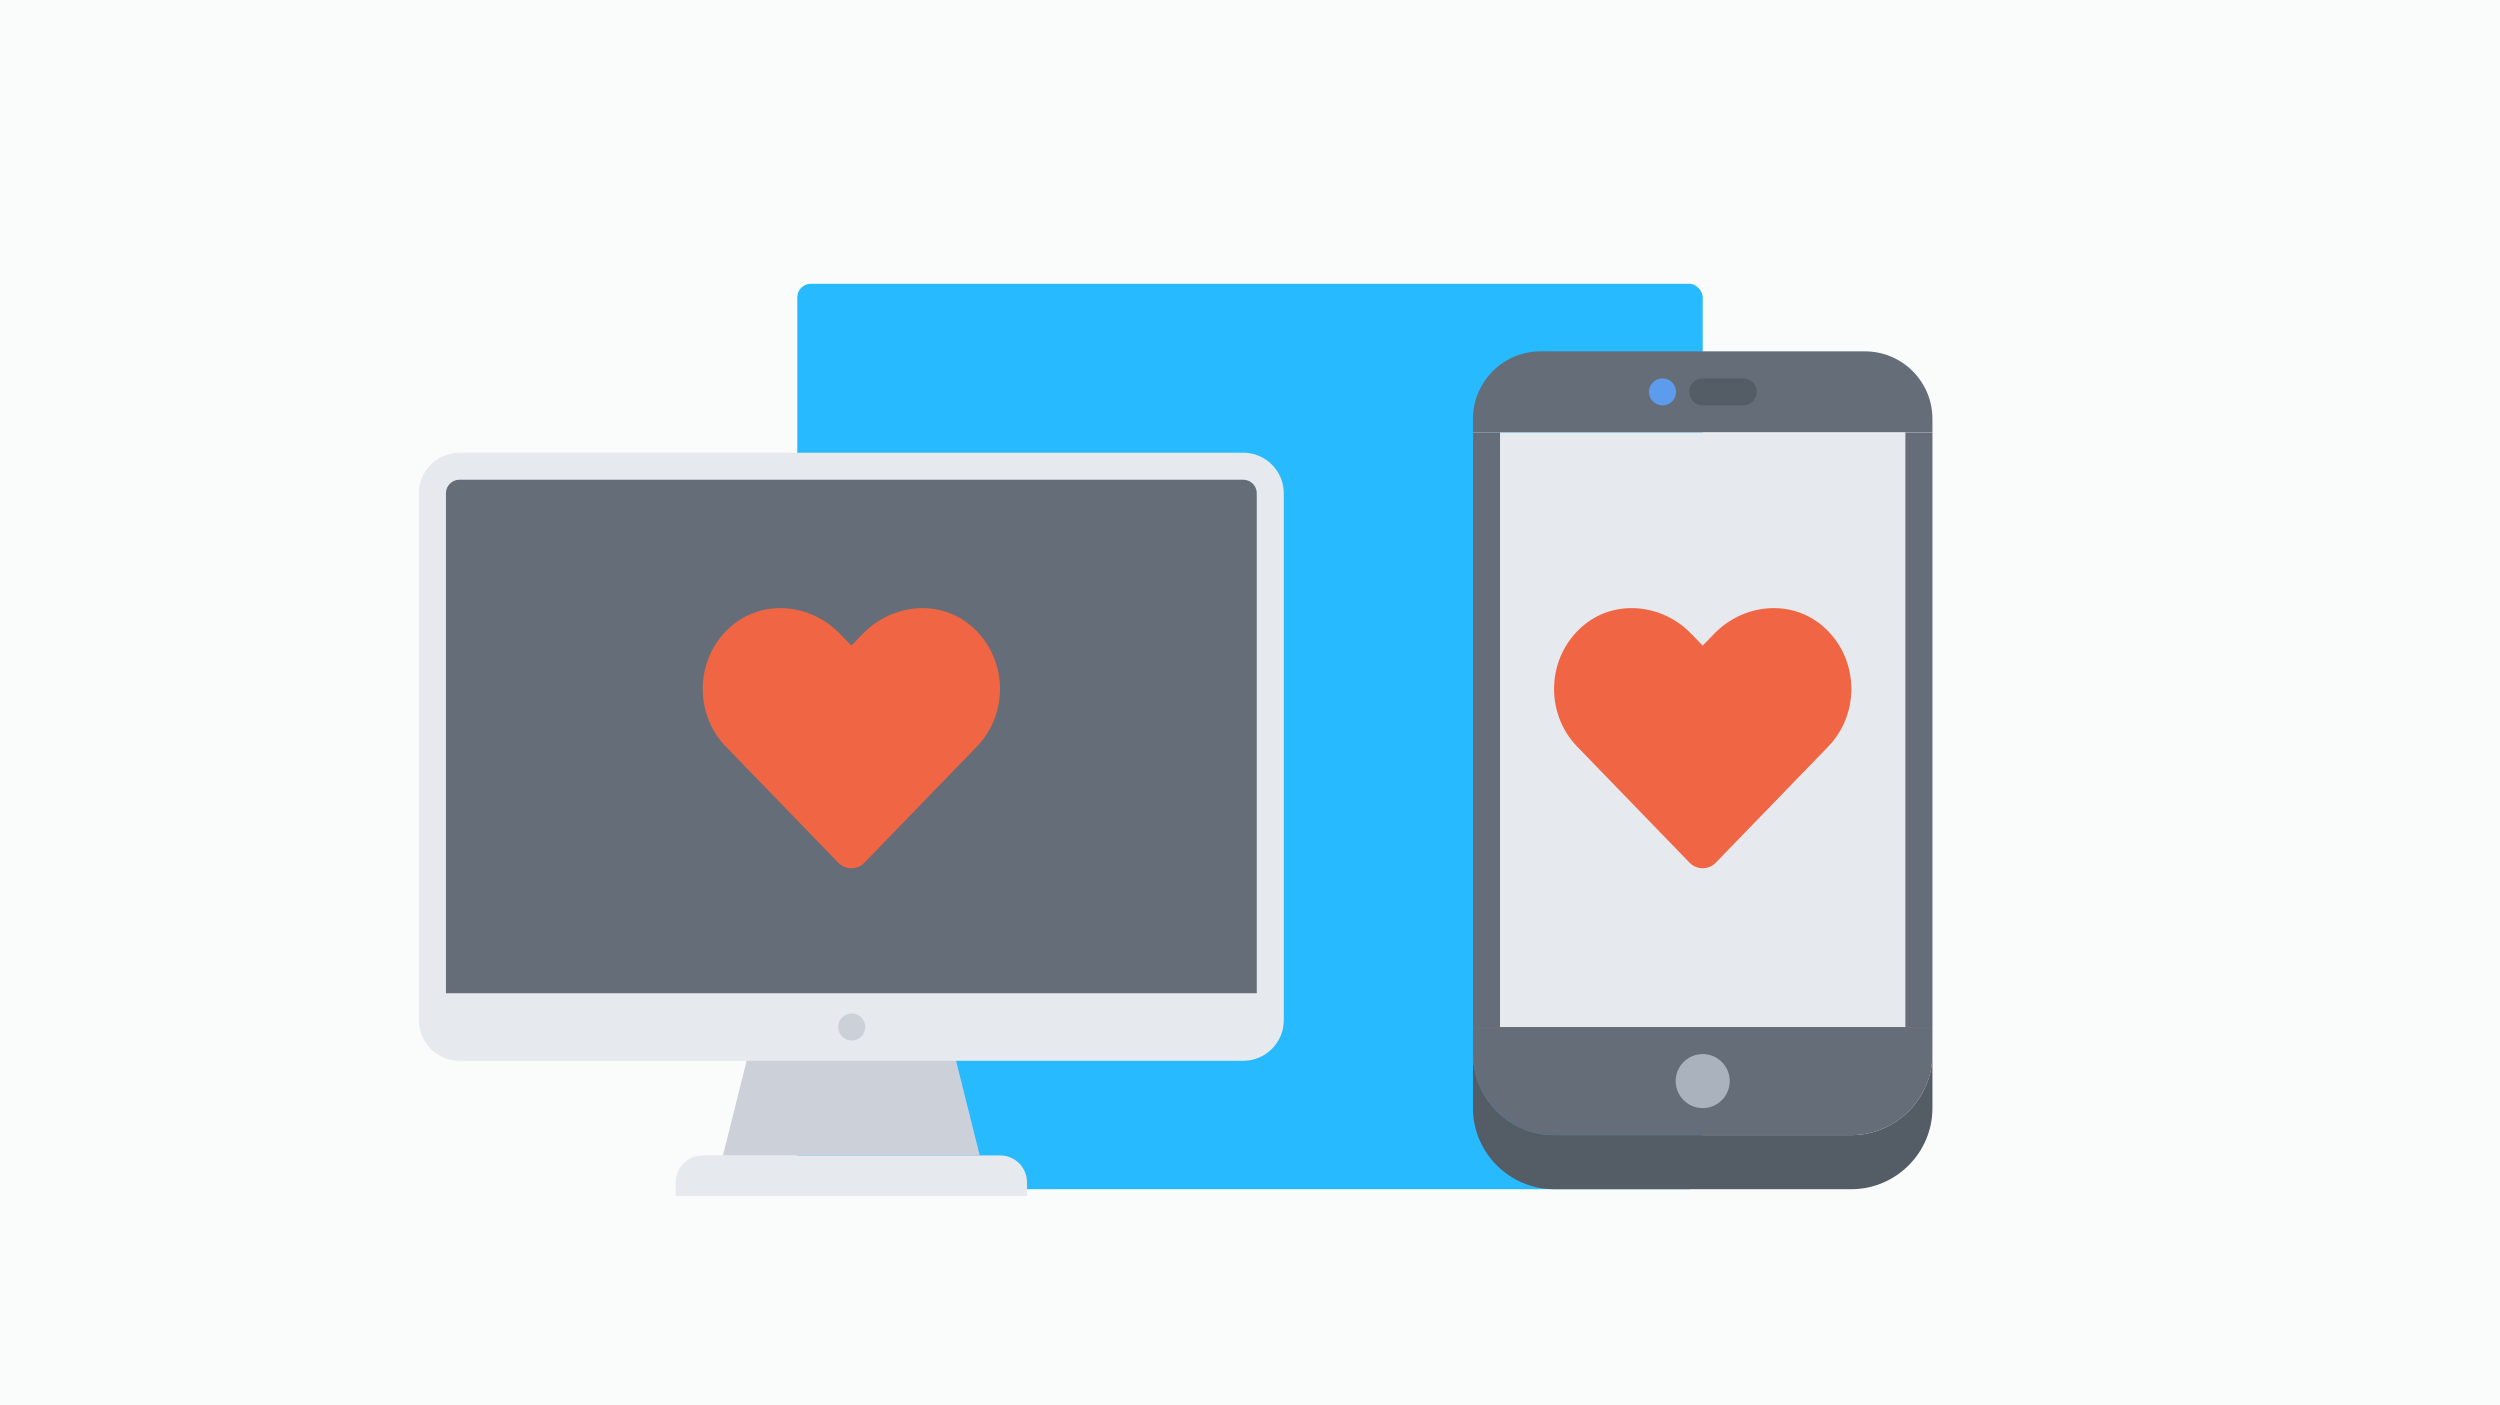 <svg height="104" viewBox="0 0 185 104" width="185" xmlns="http://www.w3.org/2000/svg"><g fill="none" fill-rule="evenodd"><path d="m0 0h185v104h-185z" fill="#fafbfb"/><rect fill="#27baff" height="67" rx="1" width="67" x="59" y="21"/><g fill-rule="nonzero"><g transform="translate(31 33)"><g transform="translate(1 2)"><path d="m60.01 0h-58.02c-1.1 0-1.99.889-1.99 1.99v37.01h.05 61.95v-37.01c0-1.101-.89-1.99-1.99-1.99z" fill="#656d78"/><path d="m22 50.5h18 2c1.11 0 2 .889 2 2v1h-26v-1c0-1.111.9-2 2-2z" fill="#e6e9ed"/><path d="m38.5 42.5 2 8h-19.001l2-8z" fill="#ccd1d9"/><path d="m.05 38.5h61.95v2.01c0 1.1-.89 1.99-1.99 1.99h-22.01-14-22.01c-1.1 0-1.99-.891-1.99-1.99v-2.01z" fill="#e6e9ed"/></g><path d="m61 45.498h-58c-1.654 0-3-1.346-3-3v-38.998c0-1.654 1.346-3 3-3h58c1.654 0 3 1.346 3 3v38.998c0 1.654-1.346 3-3 3zm-58-42.998c-.552 0-1 .449-1 1v38.998c0 .553.448 1 1 1h58c.552 0 1-.447 1-1v-38.998c0-.551-.448-1-1-1z" fill="#e6e9ed"/><path d="m32.03 43.998c-.553 0-1.005-.447-1.005-1s.442-1 .994-1h.011c.552 0 1 .447 1 1s-.448 1-1 1z" fill="#ccd1d9"/></g><path d="m63.972 63.835 8.314-8.585c2.419-2.496 2.277-6.63-.421-8.933-2.355-2.007-5.857-1.646-8.018.584l-.846.872-.846-.872c-2.157-2.23-5.663-2.591-8.018-.584-2.698 2.303-2.84 6.437-.425 8.933l8.314 8.585c.537.554 1.409.554 1.946 0z" fill="#f06543"/><g transform="translate(109 26)"><path d="m34 6h-34v-1c0-2.76 2.24-5 5-5h24c2.77 0 5 2.24 5 5z" fill="#656d78"/><path d="m17 50h-17v2c0 3.3 2.7 6 6 6h11 11c3.3 0 6-2.7 6-6v-2z" fill="#656d78"/><path d="m17 52c1.11 0 2 .9 2 2s-.89 2-2 2c-1.1 0-2-.9-2-2s.9-2 2-2z" fill="#aab2bd"/><path d="m34 52v4c0 3.3-2.7 6-6 6h-22c-3.3 0-6-2.7-6-6v-4c0 3.3 2.7 6 6 6h11 11c3.3 0 6-2.7 6-6z" fill="#545c66"/><path d="m0 6v44h17 17v-44z" fill="#e6e9ed"/><path d="m14.03 4c-.553 0-1.005-.447-1.005-1s.442-1 .994-1h.011c.552 0 1 .447 1 1s-.448 1-1 1z" fill="#5d9cec"/><path d="m20 4h-3c-.553 0-1-.447-1-1s.447-1 1-1h3c.553 0 1 .447 1 1s-.447 1-1 1z" fill="#545c66"/><g fill="#656d78"><path d="m0 6h2.001v44h-2.001z"/><path d="m31.999 6h2.001v44h-2.001z"/></g></g><path d="m126.972 63.835 8.314-8.585c2.419-2.496 2.277-6.63-.421-8.933-2.355-2.007-5.857-1.646-8.018.584l-.846.872-.846-.872c-2.157-2.23-5.663-2.591-8.018-.584-2.698 2.303-2.84 6.437-.425 8.933l8.314 8.585c.537.554 1.409.554 1.946 0z" fill="#f06543"/></g></g></svg>